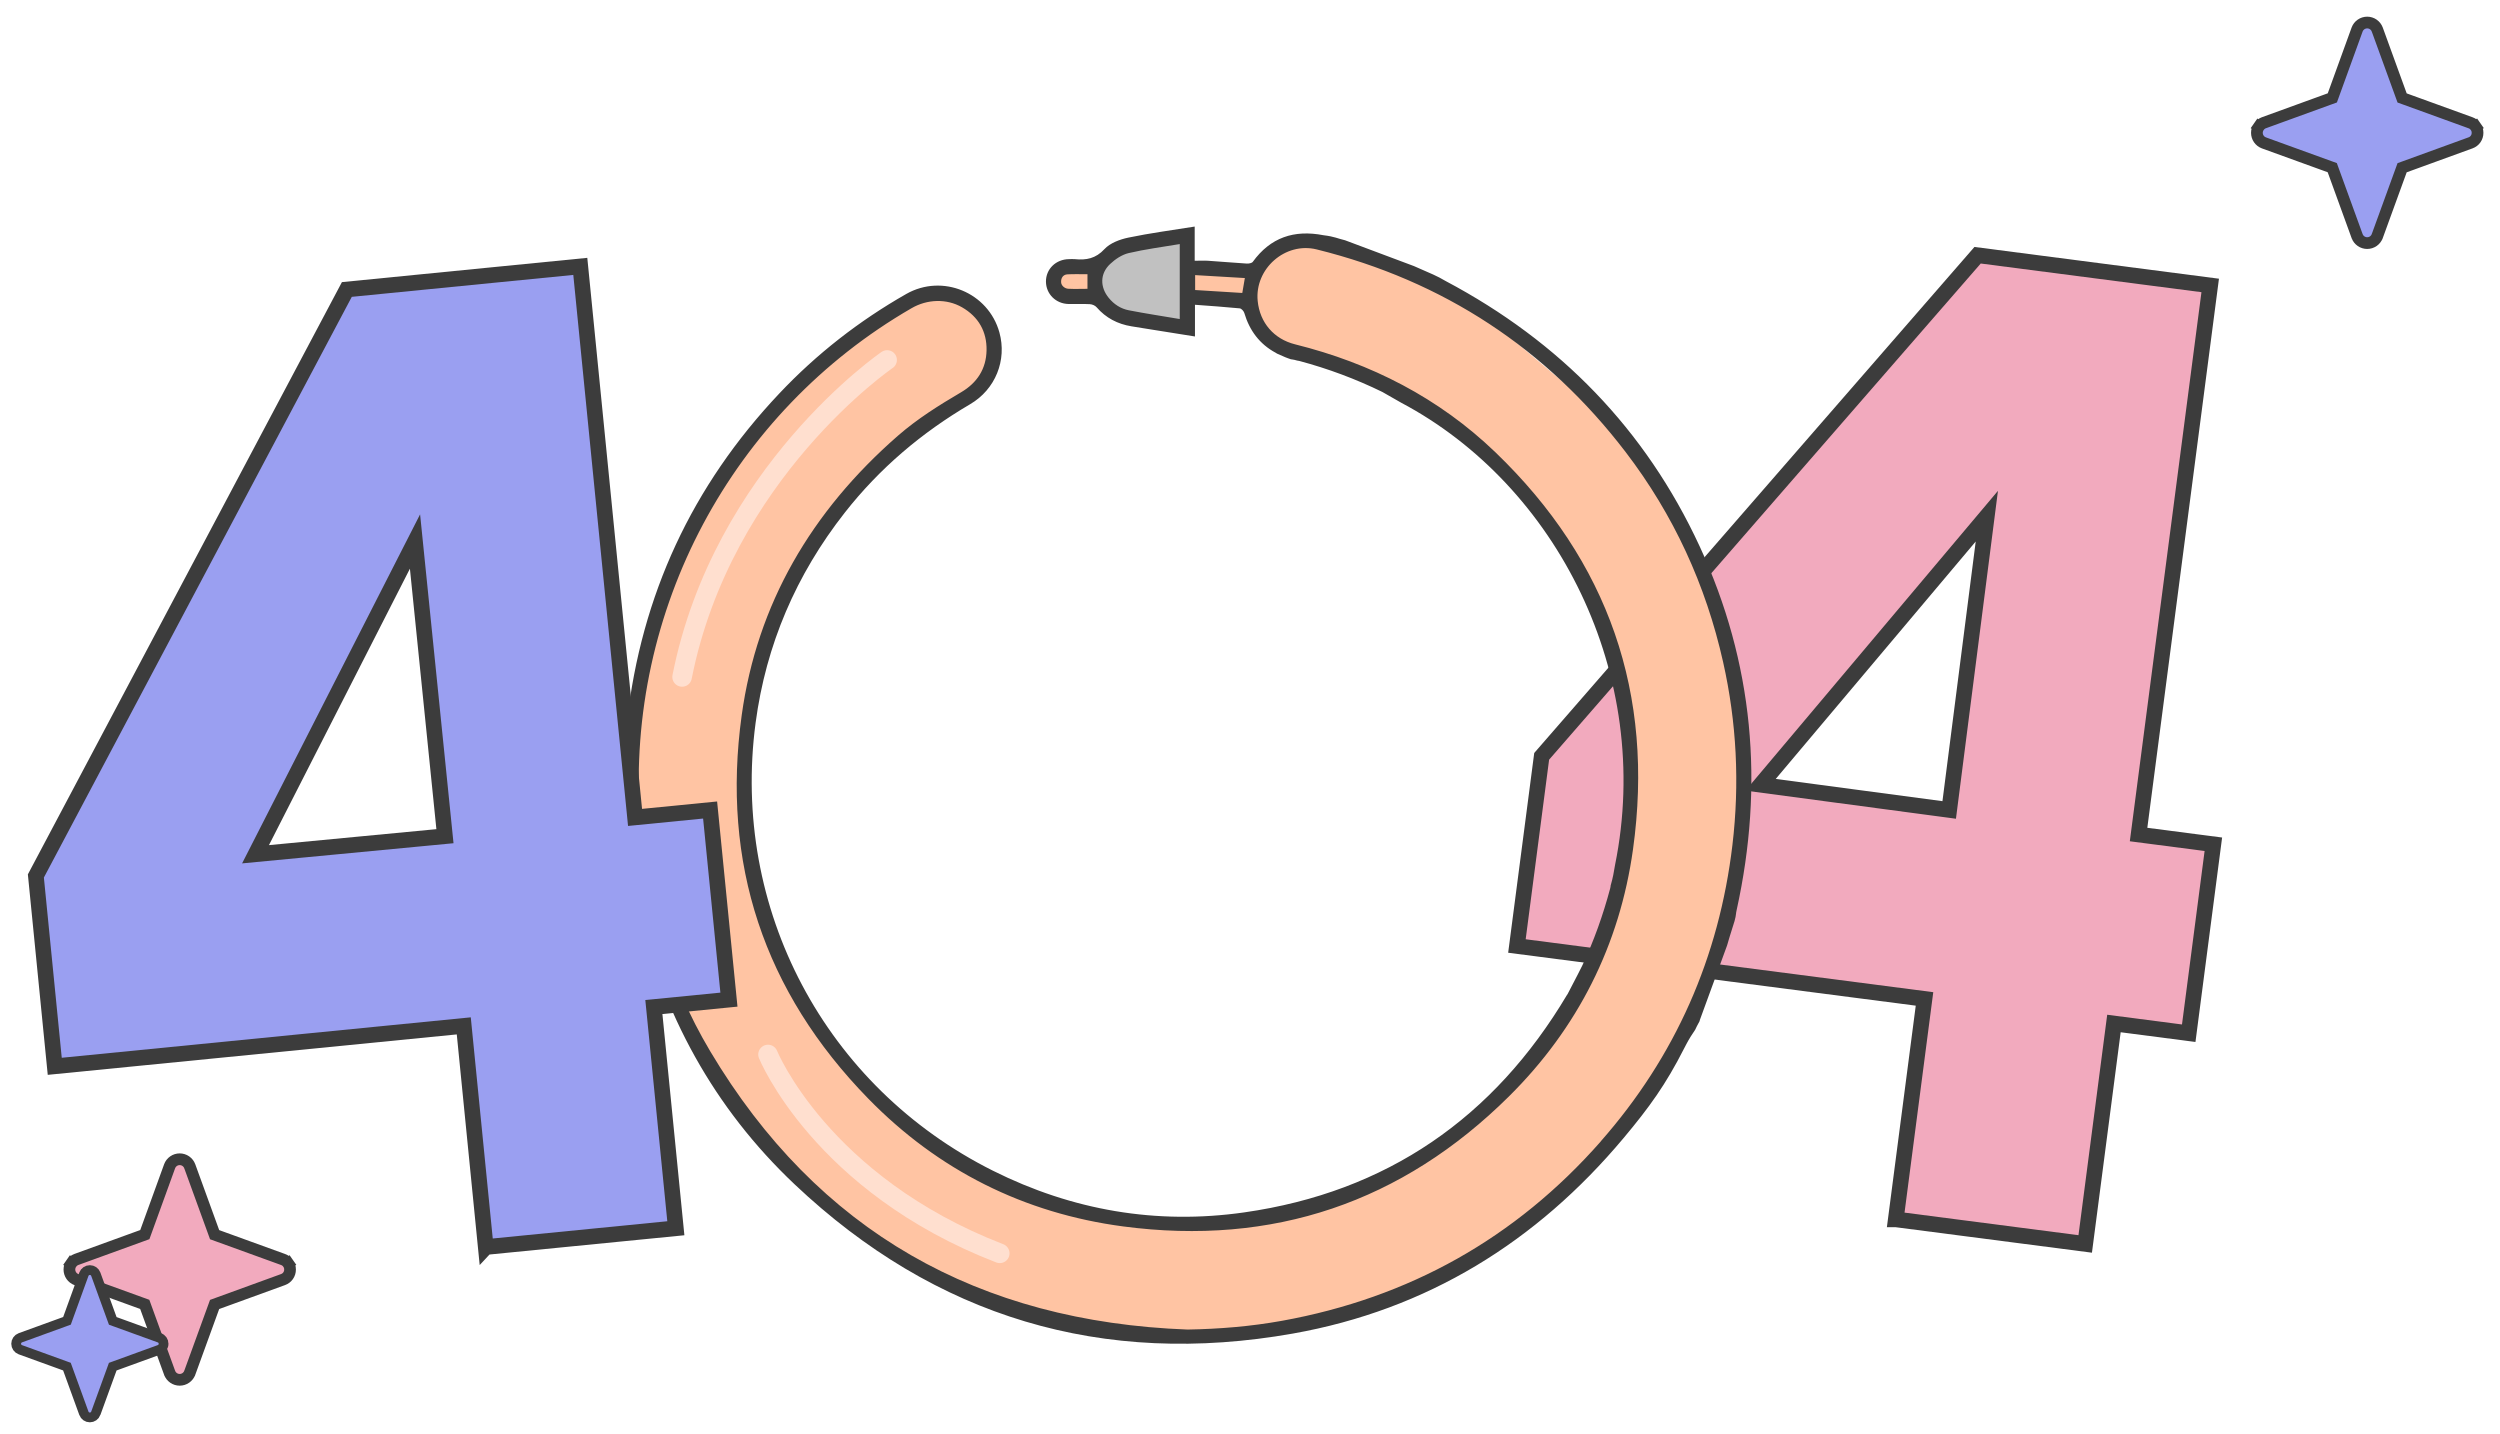 <svg width="640" height="367" viewBox="0 0 640 367" fill="none" xmlns="http://www.w3.org/2000/svg">
<g clip-path="url(#clip0_171_4)">
<path d="M485.319 312.156L492.674 255.723L388.332 242.176L394.667 193.619L506.264 65.339L565.812 73.073L547.474 213.641L566.619 216.13L560.313 264.504L541.168 262.015L533.813 318.449L485.334 312.156H485.319ZM450.713 200.901L498.995 207.349L508.631 132.137L450.713 200.901Z" fill="#F2AABE" stroke="#3C3C3C" stroke-width="4" stroke-miterlimit="10"/>
<path d="M249.015 78.418C249.015 78.418 244.296 72.847 240.413 73.978C236.53 75.11 210.753 93.082 210.753 93.082L184.692 122.677L168.055 158.084L163.506 185.757L161.395 212.044L173.043 256.302L183.856 277.88L202.987 300.01L223.776 317.996L253.72 332.942L283.38 340.38L309.469 342.36L333.007 339.037L347.986 335.162L364.892 328.516C364.892 328.516 396.778 310.813 409.248 295.598C421.719 280.383 436.698 262.68 439.192 246.913C441.686 231.147 448.899 207.9 446.122 187.991C443.344 168.082 429.215 120.217 410.906 106.374C392.597 92.53 372.928 72.621 361.279 68.747C349.63 64.872 334.665 62.497 334.665 62.497L323.569 64.971L319.97 75.025L323.569 87.016L349.63 95.868L377.916 113.302L402.318 143.181L415.356 174.713L417.014 205.695L411.473 236.124L398.719 263.514L384.86 279.28L364.071 296.15L341.34 307.49L321.104 312.397L299.748 314.122L270.087 308.862L242.085 295.584L216.86 272.62L199.118 245.231L191.636 220.33L190.247 201L193.847 169.976L204.943 143.138L219.085 123.215L236.275 109.103L249.312 101.354L253.748 95.274L254.031 86.139L251.537 81.657L249.043 78.39L249.015 78.418Z" fill="#FFC4A3"/>
<path d="M278.392 67.997L270.91 70.189L270.173 74.997L307.33 76.849H318.667L320.268 70.189L305.941 67.997H278.392Z" fill="#FFC4A3"/>
<path d="M303.999 60.432V84.216L288.85 81.671L282.162 77.584L279.044 70.189L283.48 65.409L293.839 60.432H303.999Z" fill="#C1C1C1"/>
<path d="M227.106 92.149C227.106 92.149 184.961 120.924 174.616 173.299" stroke="#FFDFCF" stroke-width="5" stroke-miterlimit="10" stroke-linecap="round"/>
<path d="M196.609 269.948C196.609 269.948 210.1 303.149 255.944 320.853" stroke="#FFDFCF" stroke-width="5" stroke-miterlimit="10" stroke-linecap="round"/>
<path d="M403.934 249.416L401.256 254.577C401.256 254.577 401.214 254.606 401.199 254.62C382.451 286.152 355.044 305.157 318.511 310.375C296.049 313.584 274.481 309.851 254.188 299.699C211.235 278.22 187.101 232.618 193.436 185.036C196.1 165.041 203.809 147.112 216.266 131.232C225.151 119.906 235.921 110.771 248.335 103.489C254.84 99.685 257.815 92.205 255.846 85.093C253.011 74.883 241.264 69.991 232.01 75.251C219.922 82.137 209.038 90.621 199.501 100.732C177.167 124.374 164.172 152.372 160.516 184.668C160.19 187.595 159.949 190.55 159.666 193.477V207.038C159.751 207.476 159.879 207.9 159.907 208.339C160.318 216.229 161.409 224.02 163.18 231.713C169.572 259.484 182.723 283.635 203.455 303.22C239.45 337.227 282.275 350.038 331.024 341.384C365.275 335.29 393.334 317.968 415.626 291.356C422.258 283.437 426.438 277.64 431.115 268.435C431.299 268.081 432.05 266.596 432.815 265.366C433.084 264.956 433.694 264.009 433.977 263.599C433.977 263.57 433.991 263.542 434.006 263.528C434.261 262.948 434.558 262.411 434.856 261.859C434.87 261.831 434.884 261.789 434.913 261.761C434.998 261.605 435.054 261.449 435.153 261.294C435.139 261.294 435.125 261.294 435.097 261.294C437.492 254.747 439.802 248.398 442.14 242.007C442.537 240.649 442.933 239.292 443.373 237.934C443.826 236.534 444.336 235.092 444.464 233.621C444.464 233.621 444.464 233.621 444.45 233.621C444.464 233.522 444.492 233.438 444.506 233.353C444.521 233.226 444.549 233.112 444.577 232.999C451.663 200.802 448.928 169.694 435.097 139.829C421.237 109.909 399.357 87.468 370.136 71.971C367.727 70.556 366.622 70.161 361.988 68.124C356.206 65.961 350.339 63.755 344.33 61.507C342.517 61.097 341.68 60.559 338.818 60.22C331.265 58.749 325.228 60.814 320.721 67.022C320.466 67.375 319.687 67.502 319.177 67.474C315.861 67.276 312.559 66.965 309.243 66.753C308.166 66.682 307.089 66.753 305.842 66.753V58C300.06 58.933 294.42 59.669 288.865 60.828C286.682 61.281 284.188 62.214 282.743 63.769C280.504 66.201 278.066 66.64 275.147 66.343C274.651 66.286 274.141 66.343 273.645 66.343C270.286 66.385 267.735 68.888 267.764 72.112C267.792 75.265 270.3 77.768 273.56 77.825C275.374 77.853 277.187 77.768 278.987 77.867C279.597 77.895 280.348 78.206 280.73 78.659C283.111 81.402 286.115 82.957 289.658 83.537C291.288 83.806 292.932 84.075 294.575 84.329C298.288 84.923 301.987 85.517 305.912 86.139V78.022C309.866 78.32 313.636 78.574 317.377 78.942C317.802 78.984 318.397 79.635 318.539 80.115C319.871 84.612 322.464 88.119 326.631 90.339C326.744 90.395 326.829 90.452 326.914 90.522C327.453 90.763 327.991 91.003 328.53 91.23C328.714 91.314 328.898 91.385 329.082 91.47C329.536 91.64 329.975 91.823 330.443 91.965C330.514 91.965 330.599 91.993 330.669 92.007C330.684 92.007 330.712 92.007 330.726 92.007C331.18 92.078 331.633 92.163 332.058 92.304C332.257 92.318 332.441 92.347 332.625 92.403C339.98 94.369 347.065 97.013 353.896 100.35L358.7 103.093C398.549 124.219 423.321 172.762 413.457 221.404C413.188 223.101 412.876 224.798 412.395 226.452C412.366 226.537 412.338 226.608 412.324 226.693C412.324 226.905 412.281 227.145 412.21 227.414C410.396 234.215 408.058 240.819 405.054 247.196M278.392 73.936C276.777 73.936 275.118 74.007 273.475 73.922C272.596 73.879 271.703 73.158 271.647 72.282C271.576 71.15 272.157 70.288 273.276 70.231C274.963 70.146 276.663 70.203 278.392 70.203V73.936ZM302.001 81.671C297.58 80.921 293.272 80.271 288.992 79.437C286.923 79.041 285.18 77.909 283.834 76.255C281.566 73.484 281.581 70.033 284.188 67.587C285.492 66.357 287.192 65.212 288.893 64.801C293.173 63.797 297.566 63.232 302.015 62.482V81.685L302.001 81.671ZM318.015 74.996C314.018 74.756 310.036 74.502 305.955 74.247V70.429C310.206 70.684 314.373 70.924 318.681 71.179C318.44 72.564 318.241 73.724 318.029 74.982L318.015 74.996ZM409.815 292.19C388.006 316.978 360.698 332.249 328.147 338.132C320.211 339.56 312.19 340.225 304.028 340.366C250.574 338.372 209.322 315.31 181.801 269.099C170.904 250.788 165.235 230.68 163.818 209.385C160.275 156.232 187.314 105.497 233.384 78.885C237.338 76.594 242.298 76.382 246.266 78.659C250.489 81.077 252.657 84.881 252.558 89.702C252.459 94.454 250.135 98.017 246.039 100.421C240.385 103.744 234.83 107.222 229.884 111.535C207.664 130.921 193.804 154.705 189.879 183.084C184.621 220.994 195.576 253.913 222.303 281.274C240.172 299.571 262.124 310.601 287.532 313.966C325.837 319.043 358.955 307.801 386.32 280.652C403.892 263.217 414.634 241.95 418.049 217.431C423.576 177.711 411.799 143.647 382.833 115.791C368.379 101.891 351.005 92.997 331.534 88.147C326.106 86.79 322.521 82.59 321.968 77.061C321.146 68.831 329.011 61.846 337.089 63.854C369.513 71.9 395.885 89.222 416.15 115.706C428.436 131.77 436.698 149.756 441.119 169.496C444.591 184.965 445.371 200.59 443.5 216.328C440.085 245.061 428.918 270.443 409.801 292.176L409.815 292.19Z" fill="#3C3C3C"/>
<path d="M124.352 319.255L118.726 262.623L14.015 272.974L9.183 224.246L88.796 74.106L148.556 68.195L162.571 209.258L181.787 207.363L186.606 255.906L167.389 257.801L173.015 314.433L124.366 319.24L124.352 319.255ZM65.414 218.689L113.908 214.066L106.241 138.627L65.414 218.689Z" fill="#9A9FF1" stroke="#3C3C3C" stroke-width="4" stroke-miterlimit="10"/>
</g>
<path d="M74.25 324.988L74.249 325L74.25 325.012C74.254 325.571 74.084 326.119 73.763 326.577C73.442 327.036 72.986 327.383 72.458 327.571L72.458 327.571L72.448 327.575L55.597 333.703L54.939 333.942L54.7 334.6L48.578 351.439C48.577 351.44 48.577 351.442 48.576 351.443C48.38 351.968 48.029 352.42 47.57 352.74C47.109 353.06 46.561 353.232 46 353.232C45.438 353.232 44.89 353.06 44.429 352.74C43.97 352.42 43.619 351.968 43.423 351.443C43.422 351.442 43.422 351.44 43.421 351.439L37.297 334.581L37.058 333.923L36.399 333.684L19.561 327.578C19.559 327.577 19.558 327.577 19.556 327.576C19.032 327.381 18.579 327.03 18.26 326.57C17.939 326.109 17.768 325.561 17.768 325C17.768 324.439 17.939 323.891 18.26 323.43L17.033 322.577L18.26 323.43C18.579 322.97 19.032 322.619 19.556 322.423L36.418 316.297L37.077 316.058L37.316 315.399L43.423 298.556C43.619 298.032 43.97 297.58 44.429 297.26C44.89 296.94 45.438 296.768 46 296.768C46.561 296.768 47.109 296.94 47.57 297.26C48.029 297.58 48.38 298.032 48.576 298.557C48.577 298.558 48.577 298.559 48.578 298.561L54.702 315.418L54.941 316.077L55.601 316.316L72.449 322.426L72.449 322.426L72.458 322.429C72.986 322.616 73.442 322.964 73.763 323.422L74.992 322.562L73.763 323.422C74.084 323.881 74.254 324.428 74.25 324.988Z" fill="#F2AABE" stroke="#3C3C3C" stroke-width="3"/>
<path d="M41.875 343.99L41.874 344L41.875 344.01C41.877 344.34 41.777 344.662 41.588 344.932C41.398 345.202 41.13 345.407 40.819 345.518L40.819 345.518L40.811 345.521L29.411 349.666L28.863 349.865L28.664 350.414L24.523 361.803C24.523 361.804 24.522 361.806 24.522 361.807C24.406 362.116 24.199 362.383 23.927 362.572C23.655 362.761 23.331 362.863 23 362.863C22.668 362.863 22.344 362.761 22.072 362.572C21.8 362.383 21.593 362.116 21.477 361.807C21.477 361.806 21.477 361.804 21.476 361.803L17.334 350.401L17.134 349.852L16.585 349.653L5.192 345.522C4.883 345.406 4.616 345.199 4.428 344.928C4.238 344.656 4.137 344.332 4.137 344C4.137 343.668 4.238 343.345 4.428 343.072C4.616 342.801 4.883 342.594 5.193 342.478L16.598 338.334L17.147 338.135L17.346 337.585L21.477 326.193C21.593 325.884 21.8 325.617 22.072 325.428C22.344 325.239 22.668 325.137 23 325.137C23.331 325.137 23.655 325.239 23.927 325.428C24.199 325.617 24.406 325.884 24.522 326.193L28.665 337.599L28.865 338.148L29.414 338.347L40.812 342.48L40.819 342.482C41.13 342.593 41.398 342.798 41.588 343.068C41.777 343.338 41.877 343.66 41.875 343.99Z" fill="#9A9FF1" stroke="#3C3C3C" stroke-width="2.5"/>
<path d="M634.25 33.988L634.25 34L634.25 34.012C634.254 34.572 634.084 35.119 633.763 35.578C633.442 36.036 632.986 36.383 632.458 36.571L632.458 36.571L632.448 36.575L615.597 42.703L614.939 42.942L614.7 43.6L608.578 60.439C608.577 60.44 608.577 60.442 608.576 60.443C608.38 60.968 608.029 61.42 607.57 61.74C607.109 62.06 606.561 62.232 606 62.232C605.438 62.232 604.89 62.06 604.429 61.74C603.97 61.42 603.619 60.968 603.423 60.443C603.423 60.442 603.422 60.44 603.421 60.439L597.297 43.581L597.058 42.922L596.399 42.684L579.561 36.578C579.559 36.578 579.557 36.577 579.556 36.576C579.032 36.381 578.579 36.03 578.26 35.57C577.939 35.109 577.768 34.561 577.768 34C577.768 33.439 577.939 32.891 578.26 32.43L577.033 31.577L578.26 32.43C578.58 31.97 579.032 31.619 579.556 31.424L596.418 25.297L597.077 25.058L597.316 24.399L603.423 7.556C603.619 7.032 603.97 6.58 604.429 6.26C604.89 5.94 605.438 5.768 606 5.768C606.561 5.768 607.109 5.94 607.57 6.26C608.029 6.58 608.38 7.032 608.576 7.557C608.577 7.558 608.577 7.559 608.578 7.561L614.702 24.418L614.941 25.077L615.601 25.316L632.449 31.426L632.449 31.426L632.458 31.429C632.986 31.616 633.442 31.964 633.763 32.422L634.992 31.562L633.763 32.422C634.084 32.881 634.254 33.428 634.25 33.988Z" fill="#9A9FF1" stroke="#3C3C3C" stroke-width="3"/>
<defs>
<clipPath id="clip0_171_4">
<rect width="562" height="286" fill="white" transform="translate(7 58)"/>
</clipPath>
</defs>
</svg>
